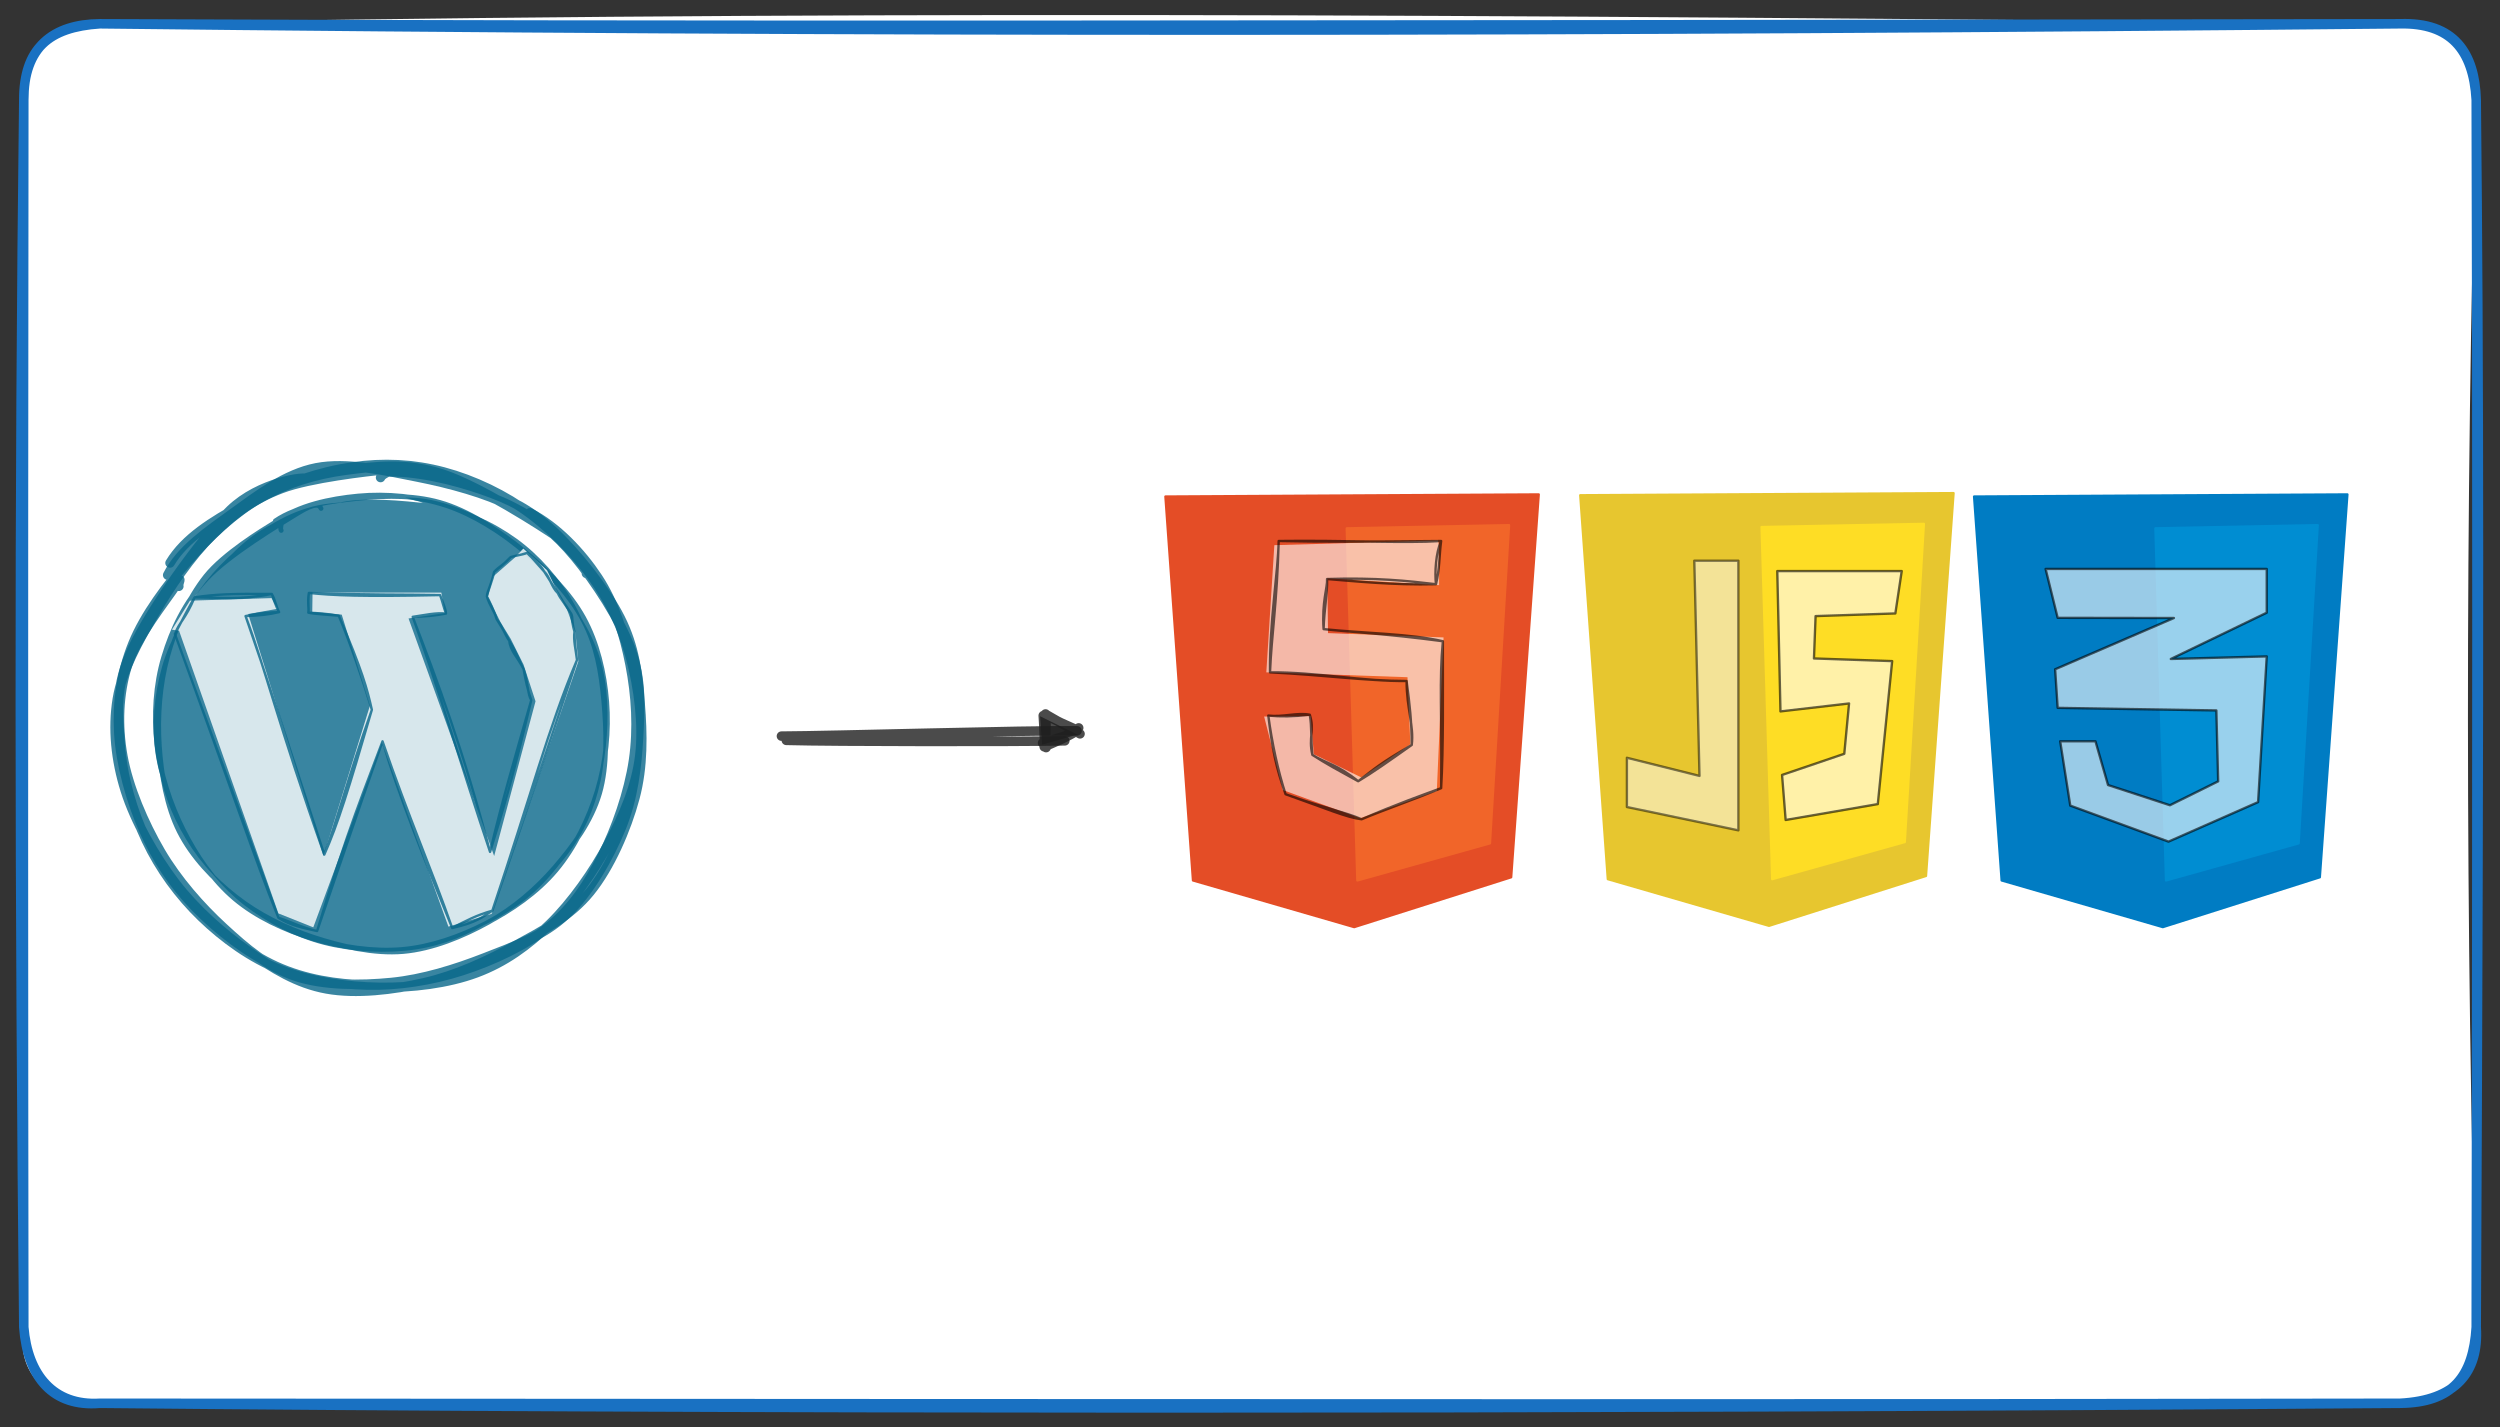 <svg version="1.1" xmlns="http://www.w3.org/2000/svg" viewBox="0 0 1051.111 600" width="2102.222" height="1200">
  <rect x="0" y="0" width="1051.111" height="600" fill="#333333" stroke="none"/>
  <!-- svg-source:excalidraw -->
  
  <defs>
    <style class="style-fonts">
      @font-face {
        font-family: "Virgil";
        src: url("https://excalidraw.com/Virgil.woff2");
      }
      @font-face {
        font-family: "Cascadia";
        src: url("https://excalidraw.com/Cascadia.woff2");
      }
      @font-face {
        font-family: "Assistant";
        src: url("https://excalidraw.com/Assistant-Regular.woff2");
      }
    </style>
    
  </defs>
  <g stroke-linecap="round" transform="translate(10 10) rotate(0 515.556 290)"><path d="M32 0 C315.64 -5.56, 601.31 -4.22, 999.11 0 C1020.87 -3.5, 1031.4 9.52, 1031.11 32 C1026.36 205.8, 1026.59 380.53, 1031.11 548 C1033.12 572.82, 1020.35 580.31, 999.11 580 C731.85 582.74, 463.41 581.18, 32 580 C9.98 580.9, -3.55 567.18, 0 548 C-0.98 442.6, -1.61 335.31, 0 32 C0.12 10.3, 9.77 0.97, 32 0" stroke="none" stroke-width="0" fill="#ffffff"></path><path d="M32 0 C274.27 1.05, 516.45 0.65, 999.11 0 M32 0 C347.14 3.71, 661.98 3.39, 999.11 0 M999.11 0 C1020.11 -0.4, 1029.92 10.72, 1031.11 32 M999.11 0 C1021.85 -0.81, 1030.55 12.32, 1031.11 32 M1031.11 32 C1032.27 145.29, 1032.46 257.06, 1031.11 548 M1031.11 32 C1031.55 170.83, 1031.52 309.81, 1031.11 548 M1031.11 548 C1029.86 568.63, 1021.23 579.82, 999.11 580 M1031.11 548 C1032.36 567.05, 1022.4 578.79, 999.11 580 M999.11 580 C784.63 580.4, 569.44 580.35, 32 580 M999.11 580 C639.19 582.71, 279.02 582.52, 32 580 M32 580 C12.45 581.19, 1.65 568.03, 0 548 M32 580 C12.38 581.69, 1.58 569.33, 0 548 M0 548 C-0.16 423.6, -0.27 298.26, 0 32 M0 548 C-1.83 372.88, -2.04 197.85, 0 32 M0 32 C0.06 10.55, 10.33 1.43, 32 0 M0 32 C-0.13 9.99, 12.24 0.15, 32 0" stroke="#1971c2" stroke-width="4" fill="none"></path></g><g stroke-opacity="0.8" fill-opacity="0.8" stroke-linecap="round" transform="translate(51.845 196.712) rotate(0 108.616 108.616)"><path d="M170.92 18.9 C182.17 24.65, 192.5 35.53, 199.52 46.18 C206.55 56.82, 210.58 69.96, 213.08 82.76 C215.58 95.56, 216.49 109.52, 214.52 122.96 C212.55 136.4, 207.16 151.77, 201.27 163.39 C195.39 175.02, 189.03 184.71, 179.22 192.72 C169.42 200.72, 155.2 207.3, 142.42 211.42 C129.64 215.55, 115.58 217.76, 102.55 217.45 C89.51 217.14, 76.27 215.05, 64.21 209.57 C52.14 204.09, 39.44 194.14, 30.15 184.57 C20.87 175, 13.85 164.32, 8.5 152.14 C3.16 139.96, -1.15 124.55, -1.89 111.51 C-2.64 98.47, -0.85 86, 4.04 73.9 C8.92 61.8, 18.52 49.09, 27.41 38.9 C36.3 28.72, 46.37 19.12, 57.39 12.8 C68.4 6.48, 80.71 2.69, 93.51 0.99 C106.31 -0.71, 118.92 -2.36, 134.18 2.6 C149.45 7.57, 175.01 23.82, 185.1 30.78 C195.19 37.74, 195.85 43.38, 194.71 44.38 M18.66 45.08 C24.06 34.35, 35.75 26.48, 46.16 18.96 C56.57 11.45, 68.18 2.5, 81.12 -0.02 C94.05 -2.53, 110.04 1.17, 123.76 3.88 C137.48 6.6, 152.41 10.67, 163.42 16.25 C174.44 21.84, 181.51 27.37, 189.86 37.42 C198.2 47.47, 209.03 63.95, 213.5 76.56 C217.96 89.18, 217.32 100.66, 216.64 113.12 C215.95 125.57, 214.43 138.86, 209.37 151.29 C204.31 163.72, 195.87 178.59, 186.28 187.71 C176.7 196.83, 164.13 201.23, 151.87 206.01 C139.61 210.79, 125.95 215.07, 112.74 216.37 C99.52 217.67, 84.36 217.66, 72.57 213.81 C60.79 209.96, 51.53 202.01, 42.05 193.28 C32.57 184.55, 22.73 173.45, 15.68 161.44 C8.64 149.43, 2.14 134.26, -0.2 121.22 C-2.54 108.19, -2.01 95.11, 1.66 83.21 C5.34 71.3, 18.22 55.35, 21.84 49.78 C25.45 44.21, 22.81 48.74, 23.34 49.79" stroke="#086789" stroke-width="4" fill="none"></path></g><g stroke-opacity="0.8" fill-opacity="0.8" stroke-linecap="round" transform="translate(65.138 209.073) rotate(0 95.148 95.148)"><path d="M105.19 0.15 C116.79 -0.26, 129.78 4.62, 140.28 10.47 C150.79 16.32, 160.42 25.72, 168.22 35.25 C176.02 44.79, 183.53 56.1, 187.08 67.69 C190.64 79.27, 190.85 92.78, 189.58 104.76 C188.3 116.74, 184.95 128.91, 179.42 139.56 C173.9 150.2, 165.97 160.83, 156.42 168.62 C146.88 176.42, 133.82 182.76, 122.16 186.34 C110.5 189.93, 98.39 191.46, 86.45 190.13 C74.5 188.8, 61.4 184.21, 50.51 178.36 C39.63 172.5, 28.92 164.24, 21.13 154.99 C13.34 145.74, 7.15 134.41, 3.77 122.85 C0.4 111.29, -0.4 97.67, 0.88 85.63 C2.16 73.6, 5.94 61.17, 11.45 50.65 C16.95 40.14, 24.76 30.33, 33.91 22.53 C43.05 14.74, 53.45 7.28, 66.33 3.9 C79.21 0.52, 102.54 2.25, 111.19 2.24 C119.84 2.22, 118.4 2.23, 118.25 3.8 M118.91 3.66 C130.41 4.74, 142.41 10.46, 151.99 17.36 C161.58 24.26, 170.42 34.29, 176.42 45.06 C182.43 55.83, 186.22 69.55, 188.04 81.97 C189.85 94.39, 189.82 108.09, 187.3 119.58 C184.78 131.07, 180.37 141.29, 172.9 150.93 C165.43 160.57, 153.03 170.91, 142.48 177.44 C131.94 183.97, 121.55 188.34, 109.62 190.13 C97.69 191.91, 82.93 191.24, 70.92 188.14 C58.91 185.03, 47.01 178.84, 37.54 171.48 C28.08 164.12, 20.34 154.51, 14.13 143.97 C7.93 133.43, 2.19 120.38, 0.34 108.25 C-1.51 96.12, -0.3 82.81, 3.02 71.17 C6.34 59.53, 13.24 48, 20.28 38.39 C27.32 28.77, 35.17 19.61, 45.28 13.48 C55.39 7.35, 68.92 3.37, 80.93 1.61 C92.93 -0.15, 111 2.26, 117.31 2.92 C123.62 3.58, 118.85 3.89, 118.78 5.57" stroke="none" stroke-width="0" fill="#086789"></path><path d="M51.03 10.14 C60.4 3.35, 73.58 0.59, 85.47 -0.53 C97.37 -1.65, 110.8 -0.4, 122.37 3.42 C133.95 7.24, 145.28 14.54, 154.92 22.4 C164.56 30.27, 174.37 40.02, 180.21 50.62 C186.05 61.21, 188.99 73.86, 189.96 85.98 C190.93 98.1, 189.58 111.53, 186.02 123.33 C182.46 135.13, 176.42 147.49, 168.6 156.8 C160.79 166.1, 149.93 173.59, 139.15 179.15 C128.36 184.7, 116.06 189.07, 103.89 190.13 C91.73 191.18, 77.89 189.04, 66.17 185.48 C54.44 181.93, 42.58 176.39, 33.54 168.79 C24.5 161.18, 17.38 150.67, 11.93 139.85 C6.48 129.02, 2.2 115.95, 0.83 103.84 C-0.55 91.73, 0.22 78.79, 3.7 67.19 C7.19 55.59, 12.36 44.31, 21.75 34.24 C31.13 24.16, 52 11.66, 60.01 6.74 C68.03 1.82, 69.19 3.39, 69.85 4.72 M50.62 9.93 C60.02 3.49, 73.95 1.6, 85.84 0.42 C97.73 -0.77, 110.28 -0.99, 121.97 2.84 C133.66 6.67, 146.26 15.19, 155.98 23.4 C165.7 31.6, 174.81 41.72, 180.26 52.06 C185.72 62.41, 187.58 73.4, 188.69 85.47 C189.8 97.55, 190.38 112.82, 186.94 124.52 C183.51 136.21, 175.87 146.62, 168.07 155.65 C160.28 164.68, 150.81 172.8, 140.19 178.68 C129.56 184.57, 116.59 189.94, 104.35 190.99 C92.1 192.04, 78.43 188.85, 66.7 185.01 C54.96 181.16, 43.35 175.34, 33.94 167.93 C24.53 160.53, 15.6 151.17, 10.25 140.59 C4.91 130.01, 2.69 116.73, 1.86 104.46 C1.04 92.19, 2.04 78.87, 5.29 66.99 C8.54 55.11, 13.89 42.56, 21.37 33.19 C28.86 23.81, 44.92 13.95, 50.21 10.74 C55.49 7.54, 52.05 12.41, 53.1 13.96" stroke="#086789" stroke-width="2" fill="none"></path></g><g stroke-linecap="round"><g stroke-opacity="0.8" fill-opacity="0.8" transform="translate(73.768 266.15) rotate(0 84.285 45.804)" fill-rule="evenodd"><path d="M-1.48 -1.39 L6.09 -13.6 L40.41 -14.68 L42.85 -10.18 L30.59 -7.99 L62.23 93.74 L81.77 30.54 L69.91 -7.73 L57.52 -8.87 L57.64 -17.02 L111.78 -16.99 L113.32 -8.39 L98 -6.12 L134 93.76 L151.39 28.71 L146.35 13.28 L140.94 2.42 L136.69 -4.53 L131.33 -15.29 L133.67 -23.83 L142.6 -31.65 L146.26 -35.51 L156.23 -26.41 L160.34 -17.91 L164.64 -9.85 L168.17 -0.18 L169.39 11.97 L132.95 118.08 L114.76 123.44 L86.76 45.93 L57.95 123.74 L43.28 117.89 L1.51 -0.98" stroke="none" stroke-width="0" fill="#fff" fill-rule="evenodd"></path><path d="M0 0 C3.03 -5.87, 6.47 -12.3, 8.07 -14.99 M0 0 C1.3 -4.09, 4.27 -5.9, 8.07 -14.99 M8.07 -14.99 C17.59 -14.97, 27.67 -13.8, 40.5 -16.43 M8.07 -14.99 C16.42 -16.28, 23.66 -16.59, 40.5 -16.43 M40.5 -16.43 C41.93 -14.08, 42.21 -11.31, 43.58 -8.79 M40.5 -16.43 C41.33 -14.19, 41.98 -11.74, 43.58 -8.79 M43.58 -8.79 C39.38 -8.64, 36.87 -8.67, 29.47 -7.13 M43.58 -8.79 C39.32 -7.76, 35.51 -7.34, 29.47 -7.13 M29.47 -7.13 C37.66 14.38, 42.94 37.7, 62.58 93.17 M29.47 -7.13 C38.1 17.62, 46.48 43.72, 62.58 93.17 M62.58 93.17 C67.98 78.88, 72.32 61.28, 82.58 32.27 M62.58 93.17 C68.24 80.41, 72.64 66.32, 82.58 32.27 M82.58 32.27 C80.65 23.66, 78.6 15.87, 68.66 -7.28 M82.58 32.27 C78.61 19.28, 73.45 4.12, 68.66 -7.28 M68.66 -7.28 C65.01 -7.64, 58.45 -7.93, 55.86 -8.56 M68.66 -7.28 C63.82 -8.12, 59.59 -8.4, 55.86 -8.56 M55.86 -8.56 C56.17 -10.8, 55.39 -12.62, 56.09 -16.86 M55.86 -8.56 C56.28 -10.21, 55.57 -11.77, 56.09 -16.86 M56.09 -16.86 C78.19 -15.97, 100.05 -16.22, 111.26 -15.95 M56.09 -16.86 C66.37 -15.78, 78.26 -15.24, 111.26 -15.95 M111.26 -15.95 C112.51 -12.47, 113.63 -10.28, 113.75 -8.17 M111.26 -15.95 C112.28 -13.22, 112.78 -10.7, 113.75 -8.17 M113.75 -8.17 C109.49 -8.65, 105.15 -7.6, 99.75 -6.81 M113.75 -8.17 C109.35 -7.32, 104.57 -6.84, 99.75 -6.81 M99.75 -6.81 C110.14 20.25, 121.03 49.05, 132.27 92.03 M99.75 -6.81 C111.28 25.2, 120.21 56.15, 132.27 92.03 M132.27 92.03 C137.28 76.02, 142.12 60.09, 149.59 28.2 M132.27 92.03 C137.08 71.37, 142.99 51.51, 149.59 28.2 M149.59 28.2 C148.04 25.81, 148.45 21.73, 146.38 15.17 M149.59 28.2 C148.16 24.36, 147.11 19.56, 146.38 15.17 M146.38 15.17 C143.85 10.2, 140.66 7.33, 140.39 3.34 M146.38 15.17 C144.91 12.53, 143.83 9.11, 140.39 3.34 M140.39 3.34 C138.62 0.99, 137.27 -3.23, 135.01 -5.86 M140.39 3.34 C139.5 1.59, 138.32 -0.6, 135.01 -5.86 M135.01 -5.86 C134.74 -8.11, 131.91 -11.67, 130.94 -15.39 M135.01 -5.86 C134.03 -9.31, 132.11 -13.09, 130.94 -15.39 M130.94 -15.39 C131.06 -17.81, 132.95 -20.52, 133.96 -25.69 M130.94 -15.39 C131.75 -18.91, 133.44 -22.45, 133.96 -25.69 M133.96 -25.69 C136.68 -27.92, 137.66 -28.62, 140.93 -31.94 M133.96 -25.69 C135.97 -27.96, 138.64 -29.11, 140.93 -31.94 M140.93 -31.94 C143.85 -32.77, 145.88 -32.83, 147.86 -33.69 M140.93 -31.94 C142.45 -32.39, 144.64 -32.65, 147.86 -33.69 M147.86 -33.69 C149.64 -31.52, 153.05 -29.53, 155.04 -25.82 M147.86 -33.69 C149.85 -31.87, 151.78 -29.41, 155.04 -25.82 M155.04 -25.82 C157.41 -23.57, 158.13 -19.19, 160.79 -16.74 M155.04 -25.82 C156.93 -22.94, 159.44 -18.78, 160.79 -16.74 M160.79 -16.74 C162.59 -13.67, 163.33 -12.64, 166.4 -8.11 M160.79 -16.74 C161.72 -14.48, 163.95 -12.16, 166.4 -8.11 M166.4 -8.11 C167.22 -6.58, 166.45 -5.09, 167.76 -0.53 M166.4 -8.11 C166.63 -5.78, 166.97 -3.35, 167.76 -0.53 M167.76 -0.53 C167.24 3.06, 168.32 6.99, 168.82 11.34 M167.76 -0.53 C167.79 4.06, 168.51 8.4, 168.82 11.34 M168.82 11.34 C156.84 39.6, 149.41 68.5, 133.23 116.74 M168.82 11.34 C160.66 35.97, 151.93 62.15, 133.23 116.74 M133.23 116.74 C128.95 119.53, 126.42 121.76, 116.36 124.03 M133.23 116.74 C126.83 118.51, 121.81 121.11, 116.36 124.03 M116.36 124.03 C104.86 95.7, 93.53 67.39, 87.06 45.53 M116.36 124.03 C107.91 99.88, 98.16 77.7, 87.06 45.53 M87.06 45.53 C80.04 64.56, 72.59 81.76, 59.55 125.3 M87.06 45.53 C76.55 75.23, 66.62 104.88, 59.55 125.3 M59.55 125.3 C53.87 124.01, 48.21 122.97, 43.28 119.71 M59.55 125.3 C53.67 124.04, 48.59 121.41, 43.28 119.71 M43.28 119.71 C29.8 82.61, 14.95 41.99, -0.25 0.34 M43.28 119.71 C32.99 94.19, 24.65 68.41, -0.25 0.34 M-0.25 0.34 C-0.14 0.19, -0.03 0.08, 0 0 M-0.25 0.34 C-0.19 0.28, -0.15 0.19, 0 0" stroke="#086789" stroke-width="1" fill="none"></path></g></g><mask></mask><g stroke-opacity="0.8" fill-opacity="0.8" stroke-linecap="round" transform="translate(50 195.617) rotate(0 110 110)"><path d="M21.49 41.08 C27.79 30.58, 39.52 23.48, 51.45 16.9 C63.37 10.32, 79.65 4.13, 93.03 1.59 C106.4 -0.96, 119.04 -1.01, 131.68 1.66 C144.33 4.32, 157.71 10.05, 168.91 17.56 C180.11 25.07, 191.18 36.17, 198.89 46.74 C206.59 57.31, 211.79 68.44, 215.15 80.98 C218.5 93.52, 220.56 108.96, 219.02 121.97 C217.48 134.98, 212.2 147.2, 205.9 159.02 C199.6 170.83, 190.5 183.79, 181.23 192.86 C171.96 201.93, 162.21 208.99, 150.25 213.43 C138.3 217.87, 123.19 219.72, 109.48 219.51 C95.78 219.3, 80.47 217.09, 68.01 212.16 C55.55 207.22, 44.14 198.98, 34.72 189.9 C25.3 180.81, 17.18 169.74, 11.49 157.66 C5.79 145.58, 1.46 130.91, 0.53 117.42 C-0.41 103.92, -1.86 93.12, 5.86 76.69 C13.58 60.25, 34.57 30.62, 46.85 18.8 C59.13 6.98, 78.45 4.41, 79.56 5.77 M111.1 2.83 C124.47 2.13, 140.69 6.17, 152.59 10.29 C164.49 14.41, 172.8 18.54, 182.5 27.54 C192.2 36.54, 204.69 52.16, 210.8 64.29 C216.91 76.41, 218.13 87.7, 219.15 100.29 C220.18 112.88, 220.46 126.66, 216.94 139.83 C213.43 153.01, 206.49 168.98, 198.08 179.35 C189.67 189.73, 178.1 195.7, 166.48 202.07 C154.86 208.44, 141.57 214.55, 128.37 217.57 C115.18 220.59, 99.7 222.41, 87.32 220.17 C74.93 217.93, 64.71 211.58, 54.09 204.13 C43.47 196.68, 32.15 186.72, 23.58 175.5 C15.02 164.27, 6.73 149.64, 2.68 136.78 C-1.36 123.93, -2.69 110.71, -0.68 98.35 C1.34 85.99, 8.14 74.14, 14.78 62.65 C21.42 51.16, 30.25 38.22, 39.17 29.41 C48.1 20.6, 56.22 14.41, 68.3 9.82 C80.39 5.22, 104.72 2.62, 111.67 1.84 C118.62 1.07, 110.27 3.37, 110.01 5.16" stroke="#086789" stroke-width="4" fill="none"></path></g><g stroke-linecap="round"><g transform="translate(490 208.772) rotate(0 78.47 90.062)" fill-rule="evenodd"><path d="M0 0 L156.94 -0.89 L145.35 160.06 L79.36 181.02 L11.59 161.4 L0 0" stroke="none" stroke-width="0" fill="#e44d26" fill-rule="evenodd"></path><path d="M0 0 C32.65 -0.19, 65.29 -0.37, 156.94 -0.89 M0 0 C51.61 -0.29, 103.21 -0.59, 156.94 -0.89 M156.94 -0.89 C152.35 62.8, 147.77 126.5, 145.35 160.06 M156.94 -0.89 C152.64 58.83, 148.34 118.55, 145.35 160.06 M145.35 160.06 C120.45 167.97, 95.55 175.88, 79.36 181.02 M145.35 160.06 C120.52 167.95, 95.69 175.83, 79.36 181.02 M79.36 181.02 C55.88 174.22, 32.4 167.42, 11.59 161.4 M79.36 181.02 C63.4 176.4, 47.43 171.77, 11.59 161.4 M11.59 161.4 C8.88 123.57, 6.16 85.74, 0 0 M11.59 161.4 C7.24 100.75, 2.88 40.1, 0 0 M0 0 C0 0, 0 0, 0 0 M0 0 C0 0, 0 0, 0 0" stroke="#e44d26" stroke-width="1" fill="none"></path></g></g><mask></mask><g stroke-linecap="round"><g transform="translate(566.241 222.148) rotate(0 34.108 73.343)" fill-rule="evenodd"><path d="M0 0 L4.46 148.02 L60.19 132.42 L68.22 -1.34 L0 0" stroke="none" stroke-width="0" fill="#f16529" fill-rule="evenodd"></path><path d="M0 0 C1.34 44.46, 2.68 88.91, 4.46 148.02 M0 0 C0.96 31.89, 1.92 63.79, 4.46 148.02 M4.46 148.02 C19.28 143.87, 34.11 139.72, 60.19 132.42 M4.46 148.02 C22.55 142.96, 40.65 137.89, 60.19 132.42 M60.19 132.42 C62.97 86.15, 65.74 39.88, 68.22 -1.34 M60.19 132.42 C62.77 89.37, 65.36 46.32, 68.22 -1.34 M68.22 -1.34 C44.01 -0.86, 19.8 -0.39, 0 0 M68.22 -1.34 C50.07 -0.98, 31.92 -0.63, 0 0 M0 0 C0 0, 0 0, 0 0 M0 0 C0 0, 0 0, 0 0" stroke="#f16529" stroke-width="1" fill="none"></path></g></g><mask></mask><g stroke-linecap="round"><g stroke-opacity="0.6" fill-opacity="0.6" transform="translate(605.919 227.457) rotate(0 -35.973 58.501)" fill-rule="evenodd"><path d="M-0.92 1.68 L-0.85 18.56 L-47.87 15.7 L-47.56 38.73 L1.01 40.55 L-1.82 105.11 L-34.02 116.55 L-66.57 104.71 L-74.42 73.81 L-54.88 73.6 L-53.51 89.66 L-33.55 99.41 L-12.95 85.45 L-14.14 57.27 L-73.5 55.23 L-70.13 1.76 L-1.32 -0.22" stroke="none" stroke-width="0" fill="#fff" fill-rule="evenodd"></path><path d="M0 0 C-2.23 4.84, -2.75 13.2, -2.18 18.17 M0 0 C-0.86 6.66, -0.57 11.71, -2.18 18.17 M-2.18 18.17 C-14.08 16.76, -27.39 15.33, -47.96 15.99 M-2.18 18.17 C-19.82 18.68, -38.08 16.76, -47.96 15.99 M-47.96 15.99 C-47.71 19.32, -50.21 25.61, -49.42 37.06 M-47.96 15.99 C-47.77 22.19, -49.21 28.93, -49.42 37.06 M-49.42 37.06 C-31.55 38.86, -12.63 39, 0.73 42.15 M-49.42 37.06 C-37.61 38.35, -24.07 38.88, 0.73 42.15 M0.73 42.15 C-0.88 59.19, 0.37 71.61, 0 103.92 M0.73 42.15 C0.7 64.16, 1.01 86.76, 0 103.92 M0 103.92 C-7.36 106.64, -18.57 110.57, -33.43 117 M0 103.92 C-12.09 109, -23.36 112.76, -33.43 117 M-33.43 117 C-39.69 116.3, -48.63 112.37, -65.41 106.47 M-33.43 117 C-40.37 113.98, -48.41 112.54, -65.41 106.47 M-65.41 106.47 C-69.53 94.87, -70.87 88.11, -72.67 73.4 M-65.41 106.47 C-68.65 96.47, -71.09 85.09, -72.67 73.4 M-72.67 73.4 C-66.54 74.14, -60.51 72, -55.23 73.04 M-72.67 73.4 C-67.24 73.92, -62.58 73.86, -55.23 73.04 M-55.23 73.04 C-53.11 79.58, -55.88 82.57, -54.14 89.93 M-55.23 73.04 C-54.29 78.5, -54.9 82.11, -54.14 89.93 M-54.14 89.93 C-48.6 93.41, -43.48 94.02, -34.88 101.01 M-54.14 89.93 C-48.45 93.61, -43.13 96.47, -34.88 101.01 M-34.88 101.01 C-28.2 95.9, -25.86 93.61, -12.35 85.75 M-34.88 101.01 C-28.68 97.29, -22.54 92.95, -12.35 85.75 M-12.35 85.75 C-11.37 77.6, -14.51 70.67, -14.53 58.86 M-12.35 85.75 C-12.42 75.96, -13.16 68.91, -14.53 58.86 M-14.53 58.86 C-32.39 59.13, -52.43 55.11, -71.95 55.23 M-14.53 58.86 C-32.3 58.83, -49.15 56.32, -71.95 55.23 M-71.95 55.23 C-72.15 33.65, -68.52 12.77, -68.31 0 M-71.95 55.23 C-71.31 39.49, -68.94 25.66, -68.31 0 M-68.31 0 C-40.72 -0.39, -15.71 1.05, 0 0 M-68.31 0 C-50.82 0.4, -33.03 0.35, 0 0 M0 0 C0 0, 0 0, 0 0 M0 0 C0 0, 0 0, 0 0" stroke="#0000" stroke-width="1" fill="none"></path></g></g><mask></mask><g stroke-linecap="round"><g transform="translate(664.414 208.227) rotate(0 78.47 90.062)" fill-rule="evenodd"><path d="M0 0 L156.94 -0.89 L145.35 160.06 L79.36 181.02 L11.59 161.4 L0 0" stroke="none" stroke-width="0" fill="#e7c62f" fill-rule="evenodd"></path><path d="M0 0 C59.22 -0.34, 118.43 -0.67, 156.94 -0.89 M0 0 C59.05 -0.34, 118.1 -0.67, 156.94 -0.89 M156.94 -0.89 C152.92 54.87, 148.91 110.63, 145.35 160.06 M156.94 -0.89 C154.21 37.02, 151.48 74.94, 145.35 160.06 M145.35 160.06 C129.88 164.97, 114.41 169.89, 79.36 181.02 M145.35 160.06 C120.55 167.94, 95.76 175.81, 79.36 181.02 M79.36 181.02 C53.06 173.4, 26.75 165.79, 11.59 161.4 M79.36 181.02 C63.67 176.47, 47.98 171.93, 11.59 161.4 M11.59 161.4 C7.55 105.14, 3.51 48.87, 0 0 M11.59 161.4 C9.08 126.38, 6.56 91.35, 0 0 M0 0 C0 0, 0 0, 0 0 M0 0 C0 0, 0 0, 0 0" stroke="#e7c62f" stroke-width="1" fill="none"></path></g></g><mask></mask><g stroke-linecap="round"><g transform="translate(740.655 221.603) rotate(0 34.108 73.343)" fill-rule="evenodd"><path d="M0 0 L4.46 148.02 L60.19 132.42 L68.22 -1.34 L0 0" stroke="none" stroke-width="0" fill="#fedd25" fill-rule="evenodd"></path><path d="M0 0 C1.54 51.21, 3.08 102.41, 4.46 148.02 M0 0 C1.43 47.64, 2.87 95.28, 4.46 148.02 M4.46 148.02 C24.24 142.49, 44.01 136.95, 60.19 132.42 M4.46 148.02 C19.29 143.87, 34.11 139.72, 60.19 132.42 M60.19 132.42 C62.13 100.05, 64.07 67.69, 68.22 -1.34 M60.19 132.42 C61.84 104.95, 63.49 77.49, 68.22 -1.34 M68.22 -1.34 C49.87 -0.98, 31.52 -0.62, 0 0 M68.22 -1.34 C44.43 -0.87, 20.65 -0.4, 0 0 M0 0 C0 0, 0 0, 0 0 M0 0 C0 0, 0 0, 0 0" stroke="#fedd25" stroke-width="1" fill="none"></path></g></g><mask></mask><g stroke-linecap="round"><g stroke-opacity="0.5" fill-opacity="0.5" transform="translate(712.362 235.746) rotate(0 -4.905 56.685)" fill-rule="evenodd"><path d="M0 0 L18.53 0 L18.53 113.37 L-28.34 103.56 L-28.34 82.85 L2.18 90.48 L0 0" stroke="none" stroke-width="0" fill="#fff" fill-rule="evenodd"></path><path d="M0 0 C4.33 0, 8.67 0, 18.53 0 M0 0 C5.8 0, 11.6 0, 18.53 0 M18.53 0 C18.53 42.01, 18.53 84.03, 18.53 113.37 M18.53 0 C18.53 28.09, 18.53 56.18, 18.53 113.37 M18.53 113.37 C6.83 110.92, -4.87 108.47, -28.34 103.56 M18.53 113.37 C1.85 109.88, -14.82 106.39, -28.34 103.56 M-28.34 103.56 C-28.34 98.45, -28.34 93.34, -28.34 82.85 M-28.34 103.56 C-28.34 96.1, -28.34 88.64, -28.34 82.85 M-28.34 82.85 C-21.57 84.54, -14.8 86.23, 2.18 90.48 M-28.34 82.85 C-21.54 84.55, -14.73 86.25, 2.18 90.48 M2.18 90.48 C1.53 63.53, 0.88 36.59, 0 0 M2.18 90.48 C1.49 61.79, 0.8 33.1, 0 0 M0 0 C0 0, 0 0, 0 0 M0 0 C0 0, 0 0, 0 0" stroke="#0000" stroke-width="1" fill="none"></path></g></g><mask></mask><g stroke-linecap="round"><g stroke-opacity="0.6" fill-opacity="0.6" transform="translate(799.569 240.106) rotate(0 -26.162 52.324)" fill-rule="evenodd"><path d="M0 0 L-52.32 0 L-50.98 59 L-22.14 55.66 L-24.15 76.82 L-50.31 85.72 L-48.8 104.65 L-10.06 97.97 L-4.02 37.85 L-36.9 36.74 L-36.22 18.93 L-2.68 17.81 L0 0" stroke="none" stroke-width="0" fill="#fff" fill-rule="evenodd"></path><path d="M0 0 C-13.86 0, -27.72 0, -52.32 0 M0 0 C-16.02 0, -32.04 0, -52.32 0 M-52.32 0 C-51.93 17.35, -51.54 34.69, -50.98 59 M-52.32 0 C-51.89 18.91, -51.46 37.82, -50.98 59 M-50.98 59 C-40.48 57.79, -29.98 56.57, -22.14 55.66 M-50.98 59 C-42.96 58.08, -34.94 57.15, -22.14 55.66 M-22.14 55.66 C-22.64 60.95, -23.14 66.24, -24.15 76.82 M-22.14 55.66 C-22.62 60.78, -23.11 65.9, -24.15 76.82 M-24.15 76.82 C-32.2 79.56, -40.26 82.3, -50.31 85.72 M-24.15 76.82 C-31.15 79.2, -38.15 81.58, -50.31 85.72 M-50.31 85.72 C-49.78 92.41, -49.25 99.09, -48.8 104.65 M-50.31 85.72 C-49.9 90.9, -49.49 96.09, -48.8 104.65 M-48.8 104.65 C-39.54 103.05, -30.28 101.46, -10.06 97.97 M-48.8 104.65 C-40.44 103.21, -32.08 101.77, -10.06 97.97 M-10.06 97.97 C-8.04 77.87, -6.02 57.77, -4.02 37.85 M-10.06 97.97 C-7.91 76.56, -5.76 55.14, -4.02 37.85 M-4.02 37.85 C-13.95 37.52, -23.87 37.18, -36.9 36.74 M-4.02 37.85 C-11.83 37.59, -19.63 37.32, -36.9 36.74 M-36.9 36.74 C-36.64 30.04, -36.39 23.33, -36.22 18.93 M-36.9 36.74 C-36.66 30.45, -36.42 24.16, -36.22 18.93 M-36.22 18.93 C-24.74 18.54, -13.25 18.16, -2.68 17.81 M-36.22 18.93 C-25.48 18.57, -14.74 18.21, -2.68 17.81 M-2.68 17.81 C-2.11 14.01, -1.54 10.22, 0 0 M-2.68 17.81 C-1.74 11.55, -0.8 5.29, 0 0 M0 0 C0 0, 0 0, 0 0 M0 0 C0 0, 0 0, 0 0" stroke="#0000" stroke-width="1" fill="none"></path></g></g><mask></mask><g stroke-linecap="round"><g transform="translate(830 208.772) rotate(0 78.47 90.062)" fill-rule="evenodd"><path d="M0 0 L156.94 -0.89 L145.35 160.06 L79.36 181.02 L11.59 161.4 L0 0" stroke="none" stroke-width="0" fill="#007cc3" fill-rule="evenodd"></path><path d="M0 0 C36.79 -0.21, 73.57 -0.42, 156.94 -0.89 M0 0 C58.98 -0.34, 117.95 -0.67, 156.94 -0.89 M156.94 -0.89 C152.44 61.58, 147.94 124.06, 145.35 160.06 M156.94 -0.89 C154.26 36.37, 151.57 73.64, 145.35 160.06 M145.35 160.06 C122.35 167.37, 99.34 174.67, 79.36 181.02 M145.35 160.06 C131.03 164.61, 116.71 169.16, 79.36 181.02 M79.36 181.02 C57.1 174.57, 34.84 168.13, 11.59 161.4 M79.36 181.02 C52.4 173.21, 25.44 165.41, 11.59 161.4 M11.59 161.4 C7.06 98.32, 2.53 35.24, 0 0 M11.59 161.4 C8.54 118.96, 5.5 76.51, 0 0 M0 0 C0 0, 0 0, 0 0 M0 0 C0 0, 0 0, 0 0" stroke="#007cc3" stroke-width="1" fill="none"></path></g></g><mask></mask><g stroke-linecap="round"><g transform="translate(906.241 222.148) rotate(0 34.108 73.343)" fill-rule="evenodd"><path d="M0 0 L4.46 148.02 L60.19 132.42 L68.22 -1.34 L0 0" stroke="none" stroke-width="0" fill="#008dd2" fill-rule="evenodd"></path><path d="M0 0 C1.08 35.82, 2.16 71.63, 4.46 148.02 M0 0 C0.92 30.39, 1.83 60.79, 4.46 148.02 M4.46 148.02 C19.45 143.83, 34.44 139.63, 60.19 132.42 M4.46 148.02 C23.89 142.58, 43.32 137.14, 60.19 132.42 M60.19 132.42 C62.5 93.86, 64.82 55.3, 68.22 -1.34 M60.19 132.42 C62.9 87.27, 65.61 42.12, 68.22 -1.34 M68.22 -1.34 C46.3 -0.91, 24.38 -0.48, 0 0 M68.22 -1.34 C53.32 -1.05, 38.43 -0.75, 0 0 M0 0 C0 0, 0 0, 0 0 M0 0 C0 0, 0 0, 0 0" stroke="#008dd2" stroke-width="1" fill="none"></path></g></g><mask></mask><g stroke-linecap="round"><g stroke-opacity="0.6" fill-opacity="0.6" transform="translate(867.254 239.213) rotate(0 39.298 57.32)" fill-rule="evenodd"><path d="M0 0 L85.78 0 L85.78 18.39 L45.46 37.85 L85.78 36.77 L82.15 98.03 L44.48 114.64 L3.18 99.5 L-1.06 72.46 L13.77 72.46 L19.06 90.85 L45.08 99.35 L65.36 89.3 L64.6 59.48 L-2.12 58.4 L-3.18 42.18 L46.75 20.63 L-2.12 20.55 L-7.19 0" stroke="none" stroke-width="0" fill="#fff" fill-rule="evenodd"></path><path d="M0 0 C21.42 0, 42.83 0, 85.78 0 M0 0 C30.52 0, 61.04 0, 85.78 0 M85.78 0 C85.78 4.54, 85.78 9.07, 85.78 18.39 M85.78 0 C85.78 6.62, 85.78 13.24, 85.78 18.39 M85.78 18.39 C76.84 22.71, 67.89 27.02, 45.46 37.85 M85.78 18.39 C76.8 22.73, 67.81 27.06, 45.46 37.85 M45.46 37.85 C57.47 37.53, 69.48 37.21, 85.78 36.77 M45.46 37.85 C58.25 37.51, 71.03 37.17, 85.78 36.77 M85.78 36.77 C84.56 57.47, 83.33 78.18, 82.15 98.03 M85.78 36.77 C84.7 55.05, 83.62 73.32, 82.15 98.03 M82.15 98.03 C69.93 103.42, 57.7 108.81, 44.48 114.64 M82.15 98.03 C71.72 102.63, 61.29 107.23, 44.48 114.64 M44.48 114.64 C34.7 111.06, 24.93 107.47, 3.18 99.5 M44.48 114.64 C32.52 110.26, 20.55 105.87, 3.18 99.5 M3.18 99.5 C2.21 93.31, 1.24 87.12, -1.06 72.46 M3.18 99.5 C2.03 92.16, 0.88 84.82, -1.06 72.46 M-1.06 72.46 C3.52 72.46, 8.09 72.46, 13.77 72.46 M-1.06 72.46 C3.8 72.46, 8.66 72.46, 13.77 72.46 M13.77 72.46 C15.43 78.25, 17.1 84.04, 19.06 90.85 M13.77 72.46 C15.39 78.09, 17.01 83.72, 19.06 90.85 M19.06 90.85 C29.36 94.21, 39.66 97.57, 45.08 99.35 M19.06 90.85 C26.03 93.12, 32.99 95.39, 45.08 99.35 M45.08 99.35 C52.94 95.45, 60.8 91.56, 65.36 89.3 M45.08 99.35 C50.34 96.74, 55.6 94.14, 65.36 89.3 M65.36 89.3 C65.14 80.6, 64.92 71.9, 64.6 59.48 M65.36 89.3 C65.07 77.78, 64.77 66.25, 64.6 59.48 M64.6 59.48 C47.66 59.21, 30.72 58.93, -2.12 58.4 M64.6 59.48 C39.02 59.07, 13.43 58.65, -2.12 58.4 M-2.12 58.4 C-2.37 54.48, -2.63 50.56, -3.18 42.18 M-2.12 58.4 C-2.42 53.76, -2.72 49.12, -3.18 42.18 M-3.18 42.18 C7.92 37.39, 19.02 32.6, 46.75 20.63 M-3.18 42.18 C7 37.78, 17.18 33.39, 46.75 20.63 M46.75 20.63 C34.92 20.61, 23.1 20.59, -2.12 20.55 M46.75 20.63 C27.63 20.6, 8.52 20.57, -2.12 20.55 M-2.12 20.55 C-3.15 16.38, -4.17 12.21, -7.19 0 M-2.12 20.55 C-3.23 16.03, -4.34 11.52, -7.19 0 M-7.19 0 C-4.73 0, -2.28 0, 0 0 M-7.19 0 C-5.39 0, -3.59 0, 0 0" stroke="#0000" stroke-width="1" fill="none"></path></g></g><mask></mask><g stroke-linecap="round"><g stroke-opacity="0.8" fill-opacity="0.8" transform="translate(328.033 310) rotate(0 60.983 -1.1368683772161603e-13)"><path d="M2.57 1.28 C22.56 1.84, 99.62 1.88, 119.66 1.48 M0.52 -0.5 C21.39 -0.58, 104.66 -3.04, 124.81 -2.73" stroke="#1e1e1e" stroke-width="4" fill="none"></path></g><g stroke-opacity="0.8" fill-opacity="0.8" transform="translate(328.033 310) rotate(0 60.983 -1.1368683772161603e-13)"><path d="M123.43 -0.73 L110.11 3.06 L109.25 -8.86 L125.44 -0.92" stroke="none" stroke-width="0" fill="#1e1e1e" fill-rule="evenodd"></path><path d="M125.5 -3.96 C121.63 -0.28, 116.3 0.26, 110.3 2.36 M125.31 -3.06 C120.48 0.06, 115.64 1.95, 111 3.99 M112.09 3.88 C111.02 -0.02, 112.21 -2.1, 111.56 -9.82 M111.79 4.33 C110.65 0.94, 111.14 -2.18, 110.59 -9.14 M111.78 -9.59 C114.59 -7.93, 120.51 -4.61, 126.06 -1.46 M111.79 -9.49 C115.87 -6.84, 120.28 -5.17, 124.7 -3.12 M124.81 -2.73 C124.81 -2.73, 124.81 -2.73, 124.81 -2.73 M124.81 -2.73 C124.81 -2.73, 124.81 -2.73, 124.81 -2.73" stroke="#1e1e1e" stroke-width="4" fill="none"></path></g></g><mask></mask></svg>